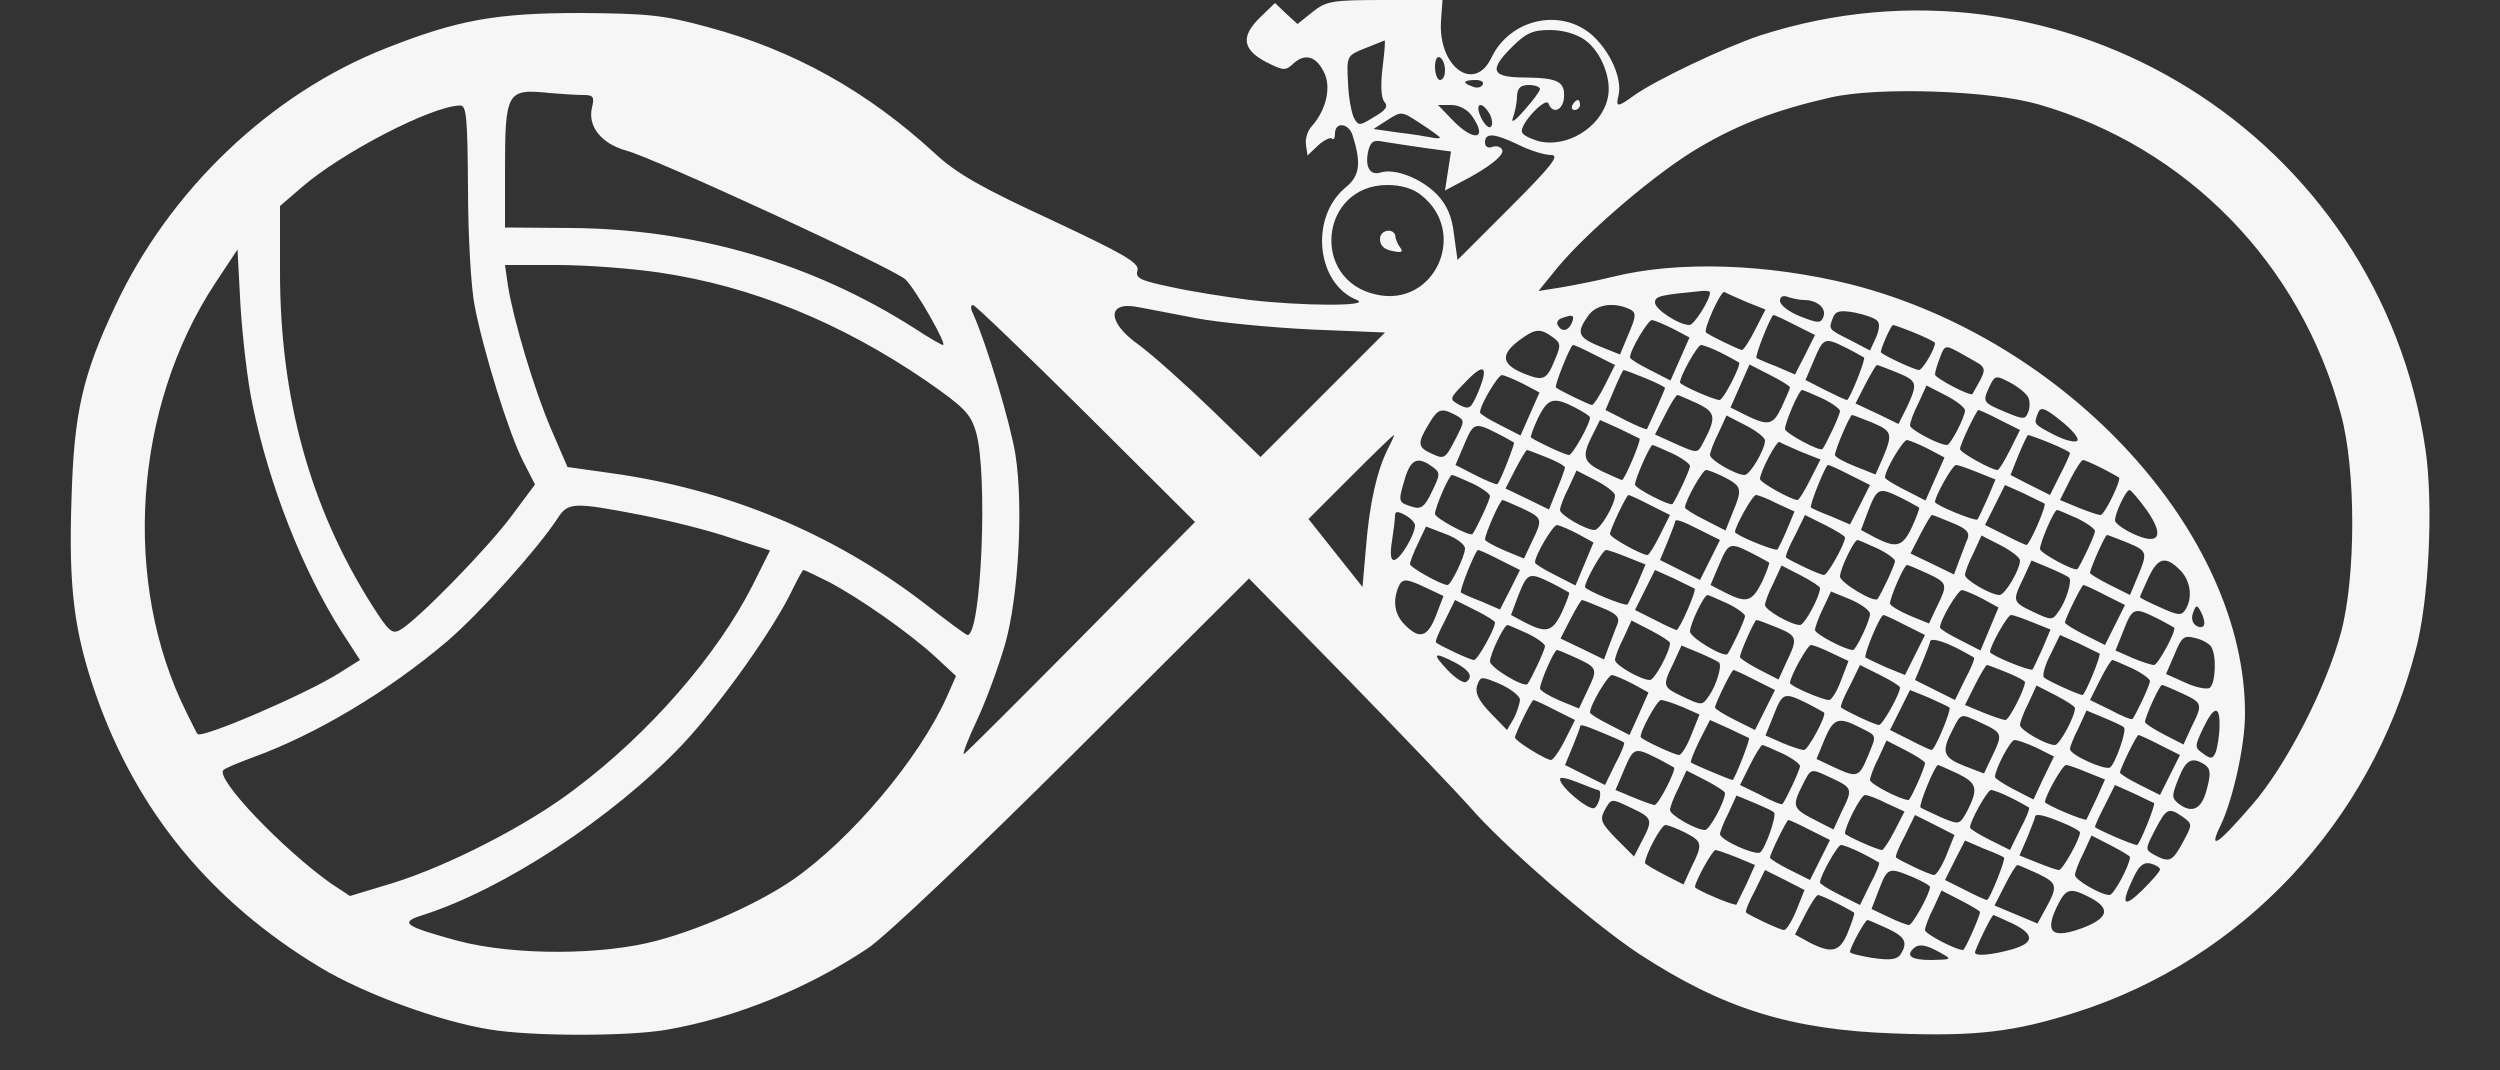 <svg xmlns="http://www.w3.org/2000/svg" version="1.0" width="500pt" height="214pt" viewBox="0 0 500 214" preserveAspectRatio="xMidYMid meet">

<rect x="0" y="0" width="500" height="214" fill="#333333" stroke="none"/>

<g transform="translate(0,214) scale(0.1,-0.1)" fill="#f7f6f6" stroke="none">
<path d="M2625 2116 l-30 -24 -23 21 -22 21 -30 -29 c-39 -38 -35 -64 12 -89 36 -18 39 -18 56 -2 24 21 47 12 62 -23 12 -30 1 -72 -26 -103 -9 -9 -14 -26 -12 -38 l3 -21 21 20 c12 11 25 17 28 14 3 -4 6 1 6 10 0 24 27 21 35 -3 18 -57 15 -82 -15 -106 -71 -60 -57 -192 24 -224 30 -13 -110 -12 -214 0 -47 6 -118 17 -158 26 -62 13 -72 18 -67 33 4 15 -25 32 -172 101 -139 64 -190 93 -233 133 -136 125 -283 207 -455 253 -88 24 -119 27 -255 28 -168 0 -245 -14 -387 -70 -232 -91 -434 -284 -543 -517 -65 -138 -82 -212 -87 -385 -6 -177 5 -266 49 -392 82 -233 229 -412 447 -544 89 -54 241 -109 341 -125 84 -14 280 -14 356 0 136 24 279 82 399 162 34 22 213 192 412 390 l351 350 200 -204 c109 -112 218 -226 241 -252 64 -75 247 -234 338 -294 168 -110 304 -153 514 -160 161 -6 238 3 363 43 331 106 587 379 677 722 27 100 36 292 20 403 -92 628 -727 1023 -1331 828 -69 -23 -207 -88 -252 -120 -33 -24 -37 -24 -31 0 8 33 -16 88 -53 121 -63 55 -164 32 -201 -45 -34 -72 -107 -19 -101 73 l3 42 -115 0 c-107 0 -117 -2 -145 -24z m545 -56 c33 -24 55 -80 45 -118 -14 -58 -83 -99 -139 -84 -16 5 -31 12 -32 18 -5 15 47 71 53 57 8 -22 29 -14 31 12 2 32 -12 39 -77 40 -68 0 -74 14 -28 60 29 29 42 35 77 35 26 0 53 -8 70 -20z m-405 -56 c-4 -34 -3 -60 4 -68 8 -9 2 -17 -21 -30 -29 -18 -31 -18 -40 -2 -5 10 -11 41 -12 71 -3 53 -2 54 33 68 20 8 38 15 40 16 2 1 0 -24 -4 -55z m125 -5 c0 -10 -4 -19 -10 -19 -5 0 -10 12 -10 26 0 14 4 23 10 19 6 -3 10 -15 10 -26z m75 -29 c-3 -5 -12 -7 -20 -3 -21 7 -19 13 6 13 11 0 18 -4 14 -10z m115 -8 c0 -4 -14 -23 -31 -42 -19 -22 -28 -28 -23 -15 4 11 8 30 8 43 1 16 7 22 24 22 12 0 22 -4 22 -8z m-1913 -12 c20 0 22 -4 17 -25 -9 -37 18 -72 68 -86 57 -15 538 -237 559 -258 20 -19 84 -131 75 -131 -3 0 -29 15 -58 34 -204 130 -438 198 -685 200 l-133 1 0 110 c0 162 3 168 89 159 24 -2 54 -4 68 -4z m2911 -19 c296 -86 523 -318 604 -620 30 -110 30 -324 0 -436 -30 -111 -110 -267 -178 -345 -71 -82 -88 -92 -62 -39 24 51 48 158 48 221 1 360 -354 748 -787 859 -168 42 -348 48 -479 15 -33 -8 -79 -17 -103 -21 l-44 -7 39 48 c59 71 199 191 284 240 78 46 155 75 261 99 95 22 321 14 417 -14z m-3142 -168 c0 -93 6 -197 13 -233 17 -90 68 -255 97 -312 l24 -47 -47 -63 c-49 -66 -190 -210 -223 -228 -16 -9 -23 -2 -55 48 -125 197 -185 416 -185 668 l0 132 43 37 c79 69 260 163 317 164 13 1 15 -24 16 -166z m2008 145 c33 -47 4 -53 -39 -8 l-29 30 27 0 c15 0 32 -9 41 -22z m36 3 c5 -11 6 -22 1 -25 -4 -3 -13 6 -19 19 -14 30 2 34 18 6z m-100 -46 c0 -2 -8 -2 -17 0 -10 2 -40 7 -67 10 l-49 7 28 18 c28 18 28 18 66 -7 22 -14 39 -27 39 -28z m158 -15 c22 -11 51 -20 64 -20 18 0 3 -20 -82 -105 l-105 -105 -7 51 c-4 36 -14 59 -34 80 -31 32 -84 53 -113 44 -22 -7 -32 13 -24 45 5 18 11 21 33 16 15 -2 51 -8 80 -12 l52 -7 -6 -39 -6 -39 32 17 c55 28 89 55 82 65 -3 6 -12 8 -20 5 -8 -3 -14 1 -14 9 0 20 18 19 68 -5z m-196 -100 c96 -75 27 -226 -90 -199 -132 29 -112 219 23 219 27 0 51 -7 67 -20z m-2337 -419 c33 -161 100 -331 178 -454 l37 -57 -43 -27 c-67 -42 -274 -131 -282 -121 -2 2 -11 21 -22 43 -130 260 -106 610 57 858 l45 68 6 -113 c4 -62 14 -151 24 -197z m813 264 c185 -27 363 -100 532 -215 78 -54 91 -67 102 -104 24 -82 11 -406 -17 -406 -3 0 -42 29 -87 64 -183 140 -395 228 -628 260 l-85 12 -32 74 c-35 81 -76 220 -87 288 l-6 42 105 0 c58 0 149 -7 203 -15z m2102 -40 c0 -15 -32 -65 -41 -65 -21 0 -69 31 -69 45 0 13 11 15 93 23 9 1 17 0 17 -3z m73 -19 l38 -15 -21 -41 c-11 -22 -23 -40 -26 -40 -5 0 -65 29 -72 35 -6 5 30 85 37 81 3 -2 23 -11 44 -20z m115 4 c27 0 45 -17 39 -33 -5 -14 -10 -14 -46 0 -23 9 -41 23 -41 31 0 9 6 12 16 8 9 -3 23 -6 32 -6z m-1436 -227 l218 -217 -228 -231 c-125 -126 -230 -231 -234 -233 -4 -2 8 30 27 70 19 41 43 108 55 149 27 94 37 276 21 379 -10 63 -57 220 -85 283 -5 9 -5 17 0 17 4 0 106 -98 226 -217z m218 191 c47 -9 151 -19 233 -23 l147 -6 -124 -124 -125 -125 -98 95 c-54 52 -119 110 -145 129 -64 45 -65 88 -3 76 17 -3 68 -13 115 -22z m864 20 c20 -8 20 -13 1 -57 l-15 -36 -40 16 c-44 18 -48 27 -24 61 15 22 47 28 78 16z m500 -25 c6 -5 5 -18 -2 -34 l-12 -26 -40 21 c-44 22 -43 21 -34 45 5 13 14 15 43 10 20 -4 40 -11 45 -16z m-610 -4 c-7 -17 -20 -20 -28 -6 -4 5 0 12 6 14 23 9 28 7 22 -8z m446 -5 l40 -20 -20 -40 -20 -39 -37 16 c-21 8 -39 16 -40 17 -4 3 29 86 34 86 2 0 22 -9 43 -20z m-243 -8 l32 -17 -19 -43 -19 -43 -41 21 c-22 11 -40 22 -40 25 0 15 36 75 44 75 6 -1 25 -9 43 -18z m483 -8 c22 -9 40 -18 40 -20 0 -12 -25 -54 -32 -54 -8 0 -67 27 -76 35 -3 3 20 55 24 55 2 0 22 -7 44 -16z m-725 -8 c17 -12 17 -17 5 -45 -17 -42 -23 -44 -65 -27 -42 18 -44 37 -7 65 32 24 42 25 67 7z m588 -22 c18 -9 33 -18 35 -19 4 -3 -29 -85 -34 -85 -3 0 -22 9 -44 20 l-39 20 17 40 c19 45 21 46 65 24z m-503 -14 l40 -20 -20 -40 c-11 -22 -23 -40 -26 -40 -5 0 -65 29 -72 35 -4 3 29 85 34 85 3 0 23 -9 44 -20z m253 4 c18 -9 33 -18 35 -19 5 -4 -31 -75 -39 -75 -11 0 -79 30 -79 35 0 13 35 75 42 75 5 0 23 -7 41 -16z m516 -22 c11 -8 11 -14 1 -33 -7 -13 -14 -25 -15 -27 -5 -5 -75 32 -75 39 0 4 4 19 10 34 9 25 11 25 37 11 16 -9 34 -19 42 -24z m-1003 -57 c-14 -32 -17 -35 -37 -25 -21 12 -21 12 12 46 38 40 47 32 25 -21z m624 10 c0 -2 -8 -20 -17 -40 -18 -37 -27 -38 -80 -11 l-22 11 19 43 19 43 41 -21 c22 -11 40 -22 40 -25z m214 30 c41 -17 42 -21 20 -69 l-17 -34 -43 21 -43 20 20 39 c11 21 21 38 23 38 2 0 20 -7 40 -15z m-504 -11 c22 -9 40 -18 40 -20 0 -3 -31 -72 -36 -82 -1 -2 -20 6 -42 17 l-41 21 17 40 c9 22 18 40 19 40 2 0 21 -7 43 -16z m-243 -12 l32 -17 -19 -43 -19 -43 -41 21 c-22 11 -40 22 -40 25 0 15 36 75 44 75 6 -1 25 -9 43 -18z m1010 -28 c3 -7 3 -21 -1 -29 -5 -14 -10 -14 -43 0 -48 20 -48 21 -35 50 12 25 13 25 42 10 17 -9 34 -23 37 -31z m-127 -25 c0 -13 -29 -69 -36 -69 -16 0 -74 31 -74 39 0 6 7 26 17 45 l16 35 39 -20 c21 -11 38 -24 38 -30z m-285 24 c19 -9 35 -21 35 -25 0 -8 -28 -67 -35 -76 -5 -6 -75 32 -75 40 0 13 28 78 34 78 3 0 21 -8 41 -17z m-250 -10 c37 -18 38 -28 11 -79 -11 -21 -11 -21 -54 -2 l-42 19 20 39 c11 22 22 40 25 40 2 0 20 -8 40 -17z m-245 -8 c17 -9 30 -17 30 -20 0 -13 -35 -75 -42 -75 -8 0 -67 28 -76 35 -2 1 5 19 14 39 20 40 31 43 74 21z m1005 -66 c-4 -5 -24 0 -46 11 -42 22 -42 21 -33 44 5 13 13 11 45 -15 22 -17 37 -35 34 -40z m-1244 51 c19 -11 19 -11 -1 -50 -19 -37 -22 -39 -45 -28 -30 13 -31 21 -8 59 19 32 25 34 54 19z m1089 -10 l40 -20 -20 -40 c-11 -22 -22 -40 -25 -40 -12 0 -75 35 -75 42 0 9 33 78 37 78 2 0 22 -9 43 -20z m-470 -41 c0 -18 -30 -69 -41 -69 -17 0 -69 30 -69 40 0 5 7 25 17 44 l16 35 39 -20 c21 -11 38 -24 38 -30z m214 36 c40 -17 42 -22 22 -70 l-15 -34 -40 16 c-23 9 -41 19 -41 23 0 11 30 80 34 80 2 0 20 -7 40 -15z m-465 -32 c4 -3 -30 -83 -35 -83 -2 0 -19 8 -39 17 -39 19 -42 30 -20 73 l15 30 38 -17 c20 -10 39 -19 41 -20z m-286 11 c18 -9 33 -18 35 -19 2 -2 -27 -77 -33 -83 -2 -2 -21 6 -43 17 l-41 21 17 40 c19 45 21 46 65 24z m-217 -31 c-22 -44 -37 -109 -44 -197 l-7 -80 -54 68 -54 68 84 84 c46 46 85 84 87 84 1 0 -4 -12 -12 -27z m1324 11 c22 -9 40 -18 40 -20 0 -3 -9 -23 -20 -44 l-20 -40 -40 20 -39 20 16 40 c9 22 18 40 19 40 2 0 22 -7 44 -16z m-497 -18 l38 -15 -21 -41 c-11 -22 -22 -40 -25 -40 -12 0 -75 35 -75 42 0 14 33 77 39 74 3 -2 23 -11 44 -20z m254 6 l32 -17 -19 -43 -19 -43 -41 21 c-22 11 -40 22 -40 25 0 15 36 75 44 75 6 -1 25 -9 43 -18z m-512 -9 c19 -9 35 -21 35 -25 0 -8 -28 -67 -35 -76 -4 -5 -75 31 -75 39 0 11 30 79 35 79 2 0 20 -8 40 -17z m-251 -8 c20 -8 36 -17 36 -20 0 -2 -7 -22 -16 -44 l-16 -40 -43 21 -44 21 20 39 c11 21 21 38 23 38 2 0 20 -7 40 -15z m-230 -18 c17 -12 17 -15 0 -50 -14 -30 -22 -36 -38 -31 -30 9 -30 10 -17 54 12 42 26 48 55 27z m1339 -3 c18 -9 33 -18 35 -19 5 -5 -29 -75 -37 -75 -5 0 -25 7 -45 15 l-36 15 20 40 c11 22 23 40 26 40 3 0 19 -7 37 -16z m-503 -14 l40 -20 -20 -40 -20 -39 -37 16 c-21 8 -39 16 -41 18 -4 3 29 85 34 85 3 0 23 -9 44 -20z m256 5 l35 -14 -16 -38 c-9 -20 -18 -39 -20 -42 -5 -4 -85 29 -85 35 0 12 35 74 42 74 5 0 24 -7 44 -15z m-726 -46 c0 -18 -30 -69 -41 -69 -17 0 -69 30 -69 40 0 5 7 25 17 44 l16 35 39 -20 c21 -11 38 -24 38 -30z m220 36 c34 -18 35 -23 15 -71 l-14 -35 -41 21 c-22 11 -40 22 -40 25 0 13 35 75 42 75 5 0 22 -7 38 -15z m-505 -12 c19 -9 35 -21 35 -25 0 -8 -28 -67 -35 -76 -5 -6 -75 32 -75 40 0 13 28 78 34 78 3 0 21 -8 41 -17z m1144 -40 c5 -3 -30 -83 -36 -83 -2 0 -22 9 -43 20 l-40 20 20 40 20 40 38 -17 c20 -10 39 -19 41 -20z m-286 11 c18 -9 33 -18 35 -19 2 -1 -5 -19 -14 -39 -19 -40 -31 -43 -74 -21 l-28 15 15 40 c18 45 21 46 66 24z m491 -25 c36 -52 24 -71 -29 -46 -19 9 -35 21 -35 26 0 15 22 61 29 61 3 0 19 -19 35 -41z m-994 11 l40 -20 -20 -40 c-11 -22 -22 -40 -25 -40 -12 0 -75 35 -75 42 0 9 33 78 37 78 2 0 22 -9 43 -20z m254 3 l35 -16 -15 -36 c-8 -19 -17 -37 -19 -40 -5 -4 -85 29 -85 35 0 11 35 74 42 74 4 0 23 -7 42 -17z m-509 -10 c40 -19 41 -21 19 -66 l-16 -34 -39 16 c-21 9 -39 19 -39 22 0 11 30 79 35 79 2 0 20 -8 40 -17z m-1763 -13 c56 -11 137 -31 180 -46 l78 -25 -34 -68 c-71 -141 -208 -298 -356 -409 -94 -72 -252 -153 -364 -188 l-86 -26 -38 25 c-97 69 -233 211 -215 227 4 4 31 15 58 25 127 46 271 132 390 233 66 57 180 184 220 245 21 33 32 33 167 7z m1548 -21 c0 -18 -30 -69 -42 -69 -7 0 -8 13 -4 38 3 20 6 43 6 50 0 10 5 10 20 2 11 -6 20 -15 20 -21z m1325 14 c19 -9 35 -21 35 -25 0 -8 -28 -67 -35 -76 -5 -6 -75 32 -75 40 0 13 28 78 34 78 3 0 21 -8 41 -17z m-465 -38 c0 -13 -35 -75 -42 -75 -8 0 -67 28 -76 35 -2 2 6 22 18 44 l20 41 40 -20 c22 -11 40 -22 40 -25z m215 29 c28 -11 35 -19 30 -32 -4 -9 -11 -29 -17 -44 l-10 -27 -43 21 -44 21 20 39 c11 21 21 38 23 38 2 0 20 -7 41 -16z m-505 -14 l40 -20 -20 -40 -20 -40 -40 20 -40 20 15 36 c8 20 15 38 15 40 0 7 11 4 50 -16z m-470 -37 c0 -15 -28 -73 -35 -73 -12 0 -75 35 -75 42 0 4 7 23 16 41 l16 34 39 -15 c22 -8 39 -21 39 -29z m226 29 l31 -17 -18 -43 -18 -43 -41 21 c-22 11 -40 22 -40 25 0 15 36 75 44 75 6 -1 25 -9 42 -18z m884 -53 c0 -18 -30 -69 -41 -69 -17 0 -69 30 -69 40 0 5 7 25 17 44 l16 35 39 -20 c21 -11 38 -24 38 -30z m214 36 c41 -17 42 -19 21 -69 l-15 -36 -40 20 c-22 11 -40 22 -40 24 0 8 30 76 34 76 2 0 20 -7 40 -15z m-499 -12 c19 -9 35 -21 35 -25 0 -8 -28 -67 -35 -76 -7 -8 -75 33 -75 45 0 15 28 73 35 73 2 0 20 -8 40 -17z m-252 -9 c18 -9 33 -18 35 -19 2 -1 -5 -19 -14 -39 -20 -40 -31 -43 -74 -21 l-29 15 17 40 c19 45 21 46 65 24z m-503 -14 l40 -20 -20 -40 -20 -39 -37 16 c-21 8 -39 16 -41 18 -4 3 29 85 34 85 3 0 23 -9 44 -20z m256 5 l35 -14 -16 -38 c-9 -20 -18 -39 -20 -42 -5 -4 -85 29 -85 35 0 12 35 74 42 74 5 0 24 -7 44 -15z m882 -40 c7 -6 -6 -48 -21 -68 -12 -18 -14 -18 -50 -1 -42 20 -43 21 -20 68 l16 35 36 -15 c19 -8 37 -17 39 -19z m222 15 c21 -21 26 -55 11 -79 -8 -13 -15 -12 -50 4 -23 10 -41 19 -41 21 0 2 8 19 17 39 19 40 34 44 63 15z m-720 -36 c0 -17 -31 -74 -40 -74 -18 0 -70 30 -70 40 0 5 7 25 17 44 l16 35 39 -20 c21 -11 38 -22 38 -25z m215 29 c40 -19 41 -21 19 -66 l-16 -34 -39 16 c-21 9 -39 20 -39 24 0 12 28 77 34 77 3 0 21 -8 41 -17z m-2197 -17 c59 -31 157 -99 212 -149 l42 -39 -18 -41 c-56 -125 -192 -286 -309 -367 -67 -46 -180 -97 -270 -121 -110 -30 -287 -30 -398 -1 -110 30 -119 37 -71 52 160 51 379 194 517 339 74 78 185 233 223 314 10 20 19 37 21 37 2 0 25 -11 51 -24z m1731 -13 c5 -3 -30 -83 -36 -83 -2 0 -22 9 -43 20 l-40 20 20 40 20 40 38 -17 c20 -10 39 -19 41 -20z m-286 11 c18 -9 33 -18 35 -19 2 -1 -5 -19 -14 -39 -19 -40 -31 -43 -74 -21 l-28 15 15 40 c18 45 21 46 66 24z m-250 -10 l34 -16 -15 -39 c-17 -44 -33 -48 -62 -19 -20 20 -25 45 -14 74 8 20 15 20 57 0z m1357 -14 l40 -20 -20 -40 -20 -40 -40 20 c-22 11 -40 22 -40 25 0 7 33 75 37 75 2 0 22 -9 43 -20z m-470 -38 c0 -13 -28 -72 -34 -72 -15 0 -76 32 -76 40 0 5 7 25 16 43 l16 34 39 -16 c21 -9 39 -22 39 -29z m226 30 l31 -17 -18 -43 -18 -43 -41 21 c-22 11 -40 22 -40 25 0 15 36 75 44 75 6 -1 25 -9 42 -18z m-511 -9 c19 -9 35 -21 35 -25 0 -8 -28 -67 -35 -76 -7 -8 -75 33 -75 45 0 15 28 73 35 73 2 0 20 -8 40 -17z m-465 -38 c0 -13 -35 -75 -42 -75 -8 0 -67 28 -76 35 -2 2 6 22 18 44 l20 41 40 -20 c22 -11 40 -22 40 -25z m215 29 c28 -11 35 -19 30 -32 -4 -9 -11 -29 -17 -44 l-10 -27 -43 21 -44 21 20 39 c11 21 21 38 23 38 2 0 20 -7 41 -16z m1203 -34 c-2 -5 -9 -6 -16 -1 -7 4 -10 15 -6 25 6 17 8 17 16 2 5 -9 8 -21 6 -26z m-95 14 c18 -9 33 -18 35 -19 6 -5 -32 -75 -40 -75 -5 0 -24 6 -43 14 l-34 15 16 40 c18 46 21 47 66 25z m-503 -14 l40 -20 -20 -40 -20 -40 -37 15 c-20 9 -39 18 -42 20 -4 5 29 85 36 85 2 0 22 -9 43 -20z m256 5 l35 -14 -16 -38 c-9 -20 -18 -39 -20 -42 -5 -4 -85 29 -85 35 0 12 35 74 42 74 5 0 24 -7 44 -15z m-726 -41 c0 -17 -31 -74 -40 -74 -18 0 -70 30 -70 40 0 5 7 25 17 44 l16 35 39 -20 c21 -11 38 -22 38 -25z m214 31 c41 -17 42 -21 19 -69 l-16 -35 -39 20 c-21 11 -38 22 -38 25 0 9 29 74 33 74 3 0 21 -7 41 -15z m-499 -12 c19 -9 35 -21 35 -25 0 -8 -28 -67 -35 -76 -7 -8 -75 33 -75 45 0 15 28 73 35 73 2 0 20 -8 40 -17z m1144 -40 c4 -3 -29 -83 -34 -83 -7 0 -71 29 -77 35 -4 4 2 25 13 46 l19 39 38 -17 c20 -10 39 -19 41 -20z m223 14 c12 -18 9 -75 -3 -83 -6 -3 -28 1 -49 11 l-38 17 17 39 c14 35 19 39 41 33 14 -3 28 -11 32 -17z m-509 -3 c18 -9 33 -18 35 -19 2 -2 -6 -22 -18 -44 l-20 -41 -40 20 -40 20 15 36 c8 20 15 38 15 40 0 9 23 3 53 -12z m-475 -29 c7 -6 -6 -48 -21 -68 -12 -18 -14 -18 -50 -1 -42 20 -43 21 -20 68 l16 35 36 -15 c19 -8 37 -17 39 -19z m225 19 l34 -16 -15 -39 c-8 -22 -19 -39 -24 -39 -13 0 -78 28 -78 34 0 13 35 76 42 76 4 0 23 -7 41 -16z m-508 -11 c40 -19 41 -21 19 -66 l-16 -34 -39 16 c-21 9 -39 20 -39 24 0 12 28 77 34 77 3 0 21 -8 41 -17z m-245 -8 c30 -16 37 -29 22 -39 -5 -3 -22 8 -37 24 -32 34 -28 37 15 15z m1355 -12 c19 -9 35 -21 35 -25 0 -8 -28 -67 -35 -76 -2 -2 -22 6 -44 18 l-41 20 20 40 c11 22 22 40 25 40 2 0 20 -8 40 -17z m-465 -38 c0 -13 -35 -75 -42 -75 -8 0 -67 28 -76 35 -2 2 6 22 18 44 l20 41 40 -20 c22 -11 40 -22 40 -25z m214 30 c20 -8 36 -17 36 -19 0 -14 -32 -76 -39 -76 -5 0 -25 7 -45 15 l-36 15 20 40 c11 22 22 40 24 40 2 0 20 -7 40 -15z m-504 -15 l40 -20 -20 -40 -20 -40 -40 20 c-22 11 -40 22 -40 25 0 7 33 75 37 75 2 0 22 -9 43 -20z m-470 -40 c-1 -8 -6 -25 -13 -38 l-13 -22 -33 34 c-24 25 -31 40 -27 54 7 20 8 20 46 4 22 -10 40 -24 40 -32z m226 32 l31 -17 -19 -43 -19 -42 -39 20 c-22 11 -40 22 -40 25 0 15 36 75 44 75 6 -1 25 -9 42 -18z m884 -48 c0 -17 -31 -74 -40 -74 -18 0 -70 30 -70 40 0 5 7 25 17 44 l16 35 39 -20 c21 -11 38 -22 38 -25z m215 29 c40 -19 41 -21 18 -67 l-16 -35 -39 20 c-21 11 -38 22 -38 25 0 10 29 74 34 74 3 0 21 -8 41 -17z m-466 -28 c4 -5 -29 -85 -36 -85 -2 0 -22 9 -43 20 l-40 20 20 40 20 40 37 -15 c20 -9 39 -18 42 -20z m-286 9 c18 -9 33 -18 35 -19 6 -5 -32 -75 -40 -75 -5 0 -24 6 -43 14 l-34 15 16 40 c18 46 21 47 66 25z m-503 -14 l40 -20 -20 -40 c-11 -22 -24 -40 -28 -40 -10 0 -72 38 -72 45 0 7 33 75 37 75 2 0 22 -9 43 -20z m255 6 l34 -15 -16 -40 c-9 -23 -20 -41 -25 -41 -8 0 -67 27 -76 35 -6 5 32 75 40 75 5 0 24 -6 43 -14z m883 -41 c6 -6 -18 -74 -28 -80 -10 -6 -80 25 -80 37 0 4 7 23 17 42 l16 35 36 -15 c19 -8 37 -16 39 -19z m191 3 c0 -18 -4 -41 -7 -51 -6 -15 -10 -16 -26 -4 -17 12 -17 14 0 50 22 46 34 47 33 5z m-474 5 c40 -19 41 -21 19 -66 l-16 -34 -39 15 c-43 17 -47 28 -24 72 18 35 15 34 60 13z m-467 -29 c3 -2 -29 -84 -33 -84 -4 0 -80 32 -83 35 -2 2 6 21 17 44 l21 41 38 -17 c20 -10 38 -18 40 -19z m222 21 c35 -18 34 -13 15 -59 -17 -41 -21 -42 -68 -20 l-34 16 16 39 c18 43 28 46 71 24z m-514 -11 c22 -9 40 -17 42 -19 2 -2 -6 -22 -18 -44 l-20 -41 -40 20 -40 20 15 36 c8 20 15 38 15 40 0 6 5 5 46 -12z m1114 -24 l40 -20 -20 -40 -20 -40 -40 20 c-22 11 -40 22 -40 25 0 7 33 75 37 75 2 0 22 -9 43 -20z m-470 -36 c0 -9 -29 -74 -33 -74 -15 0 -77 32 -77 40 0 5 7 25 17 44 l16 35 39 -20 c21 -11 38 -22 38 -25z m224 30 l34 -17 -21 -43 -20 -43 -39 20 c-21 11 -38 22 -38 25 0 16 31 74 39 74 6 0 26 -7 45 -16z m-509 -11 c19 -9 35 -21 35 -25 0 -8 -28 -67 -35 -76 -2 -2 -22 6 -44 18 l-41 20 20 40 c11 22 22 40 25 40 2 0 20 -8 40 -17z m-252 -9 c18 -9 33 -18 35 -19 5 -4 -31 -75 -39 -75 -3 0 -23 7 -42 15 l-36 15 17 40 c19 45 21 46 65 24z m1096 -13 c12 -8 13 -18 5 -48 -10 -41 -29 -51 -56 -31 -15 12 -15 16 -1 51 15 38 27 44 52 28z m-494 -18 c39 -19 42 -30 20 -74 -16 -29 -16 -29 -52 -14 -20 9 -39 18 -42 20 -4 5 29 85 35 85 2 0 19 -8 39 -17z m260 2 l35 -14 -17 -38 c-10 -21 -19 -40 -20 -42 -3 -4 -83 30 -83 35 0 12 35 74 42 74 5 0 24 -7 43 -15z m-725 -41 c0 -17 -31 -74 -40 -74 -18 0 -70 30 -70 40 0 5 7 25 17 44 l16 35 39 -20 c21 -11 38 -22 38 -25z m215 29 c40 -19 41 -21 18 -67 l-16 -35 -39 20 c-43 22 -44 27 -23 69 18 35 15 34 60 13z m-469 -23 c9 0 3 -29 -7 -36 -11 -6 -69 42 -69 58 0 5 16 1 36 -7 20 -8 38 -15 40 -15z m1112 -26 c4 -2 -29 -84 -34 -84 -9 0 -84 33 -84 36 0 3 9 23 20 44 l20 40 38 -17 c20 -10 38 -18 40 -19z m-285 10 c18 -9 33 -18 35 -19 2 -2 -6 -22 -18 -44 l-20 -41 -40 20 c-22 11 -40 22 -40 25 0 13 35 75 42 75 5 0 23 -7 41 -16z m-475 -29 c6 -6 -18 -74 -28 -80 -10 -6 -80 25 -80 37 0 4 7 23 17 42 l16 35 36 -15 c19 -8 37 -16 39 -19z m226 18 l35 -16 -20 -39 c-11 -21 -22 -38 -25 -38 -9 0 -74 29 -74 33 0 15 32 77 40 77 5 0 25 -7 44 -17z m-509 -10 c40 -19 41 -23 19 -65 l-16 -31 -35 35 c-30 31 -34 38 -24 57 14 25 12 25 56 4z m1101 -17 c19 -14 19 -15 0 -50 -21 -39 -27 -42 -57 -26 -19 11 -19 11 1 50 23 44 27 46 56 26z m-473 -76 c-9 -22 -20 -40 -25 -40 -8 0 -67 28 -76 35 -2 2 6 22 18 44 l20 41 40 -20 39 -20 -16 -40z m231 65 c20 -8 36 -17 36 -20 0 -13 -35 -75 -42 -75 -5 0 -24 7 -44 15 l-35 14 16 37 c8 20 15 38 15 40 0 8 18 4 54 -11z m-504 -15 l40 -20 -20 -40 -20 -40 -40 20 c-22 11 -40 22 -40 25 0 7 33 75 37 75 2 0 22 -9 43 -20z m-250 -5 c35 -18 36 -23 13 -69 l-16 -35 -39 20 c-21 11 -38 21 -38 23 0 15 32 76 41 76 5 0 23 -7 39 -15z m890 -49 c0 -15 -32 -76 -41 -76 -17 0 -69 30 -69 40 0 5 7 25 17 44 l16 35 39 -20 c21 -11 38 -21 38 -23z m-252 -1 c4 -3 -29 -85 -34 -85 -3 0 -23 9 -44 20 l-40 20 20 40 20 39 37 -16 c21 -8 39 -16 41 -18z m-285 9 c18 -9 33 -18 35 -19 2 -2 -6 -22 -18 -44 l-20 -41 -40 20 c-22 11 -40 22 -40 25 0 13 35 75 42 75 5 0 23 -7 41 -16z m-249 -9 l36 -15 -17 -38 c-10 -20 -19 -39 -20 -41 -3 -4 -83 30 -83 35 0 11 35 74 41 74 3 0 23 -7 43 -15z m846 -24 c0 -4 -16 -22 -35 -41 -38 -37 -44 -30 -19 23 12 26 21 33 35 30 11 -3 19 -8 19 -12z m-245 -8 c40 -19 41 -25 17 -69 l-17 -31 -43 18 -43 18 21 41 c11 22 22 40 25 40 2 0 20 -8 40 -17z m-482 -73 c-9 -22 -20 -40 -25 -40 -8 0 -67 28 -76 35 -2 2 6 22 18 44 l20 41 40 -20 39 -20 -16 -40z m232 66 c19 -8 35 -17 35 -20 0 -13 -35 -76 -42 -76 -4 0 -23 7 -41 16 l-34 16 15 39 c17 44 19 45 67 25z m135 -70 c0 -8 -30 -76 -34 -76 -14 0 -76 32 -76 40 0 5 7 25 17 44 l16 35 39 -20 c21 -11 38 -21 38 -23z m220 29 c42 -22 37 -41 -15 -61 -60 -22 -76 -10 -52 41 19 39 26 41 67 20z m-507 -11 c18 -9 33 -18 35 -19 2 -2 -4 -19 -12 -39 -16 -40 -32 -44 -77 -21 l-29 16 20 39 c11 22 23 40 26 40 3 0 19 -7 37 -16z m352 -41 c45 -22 44 -39 -2 -52 -40 -11 -73 -14 -73 -6 0 6 33 75 37 75 1 0 18 -8 38 -17z m-250 -10 c36 -17 41 -28 26 -52 -7 -10 -21 -12 -55 -7 -25 4 -46 9 -46 12 0 9 30 64 35 64 2 0 20 -8 40 -17z m105 -48 c25 -14 24 -14 -17 -15 -40 0 -52 8 -36 23 10 10 25 8 53 -8z" fill="#f7f6f6"/>
<path d="M3145 1930 c-3 -5 -1 -10 4 -10 6 0 11 5 11 10 0 6 -2 10 -4 10 -3 0 -8 -4 -11 -10z" fill="#f7f6f6"/>
<path d="M2760 1662 c0 -13 8 -21 25 -24 18 -4 22 -2 16 6 -5 6 -9 16 -10 21 0 20 -31 17 -31 -3z" fill="#f7f6f6"/>
</g>
</svg>